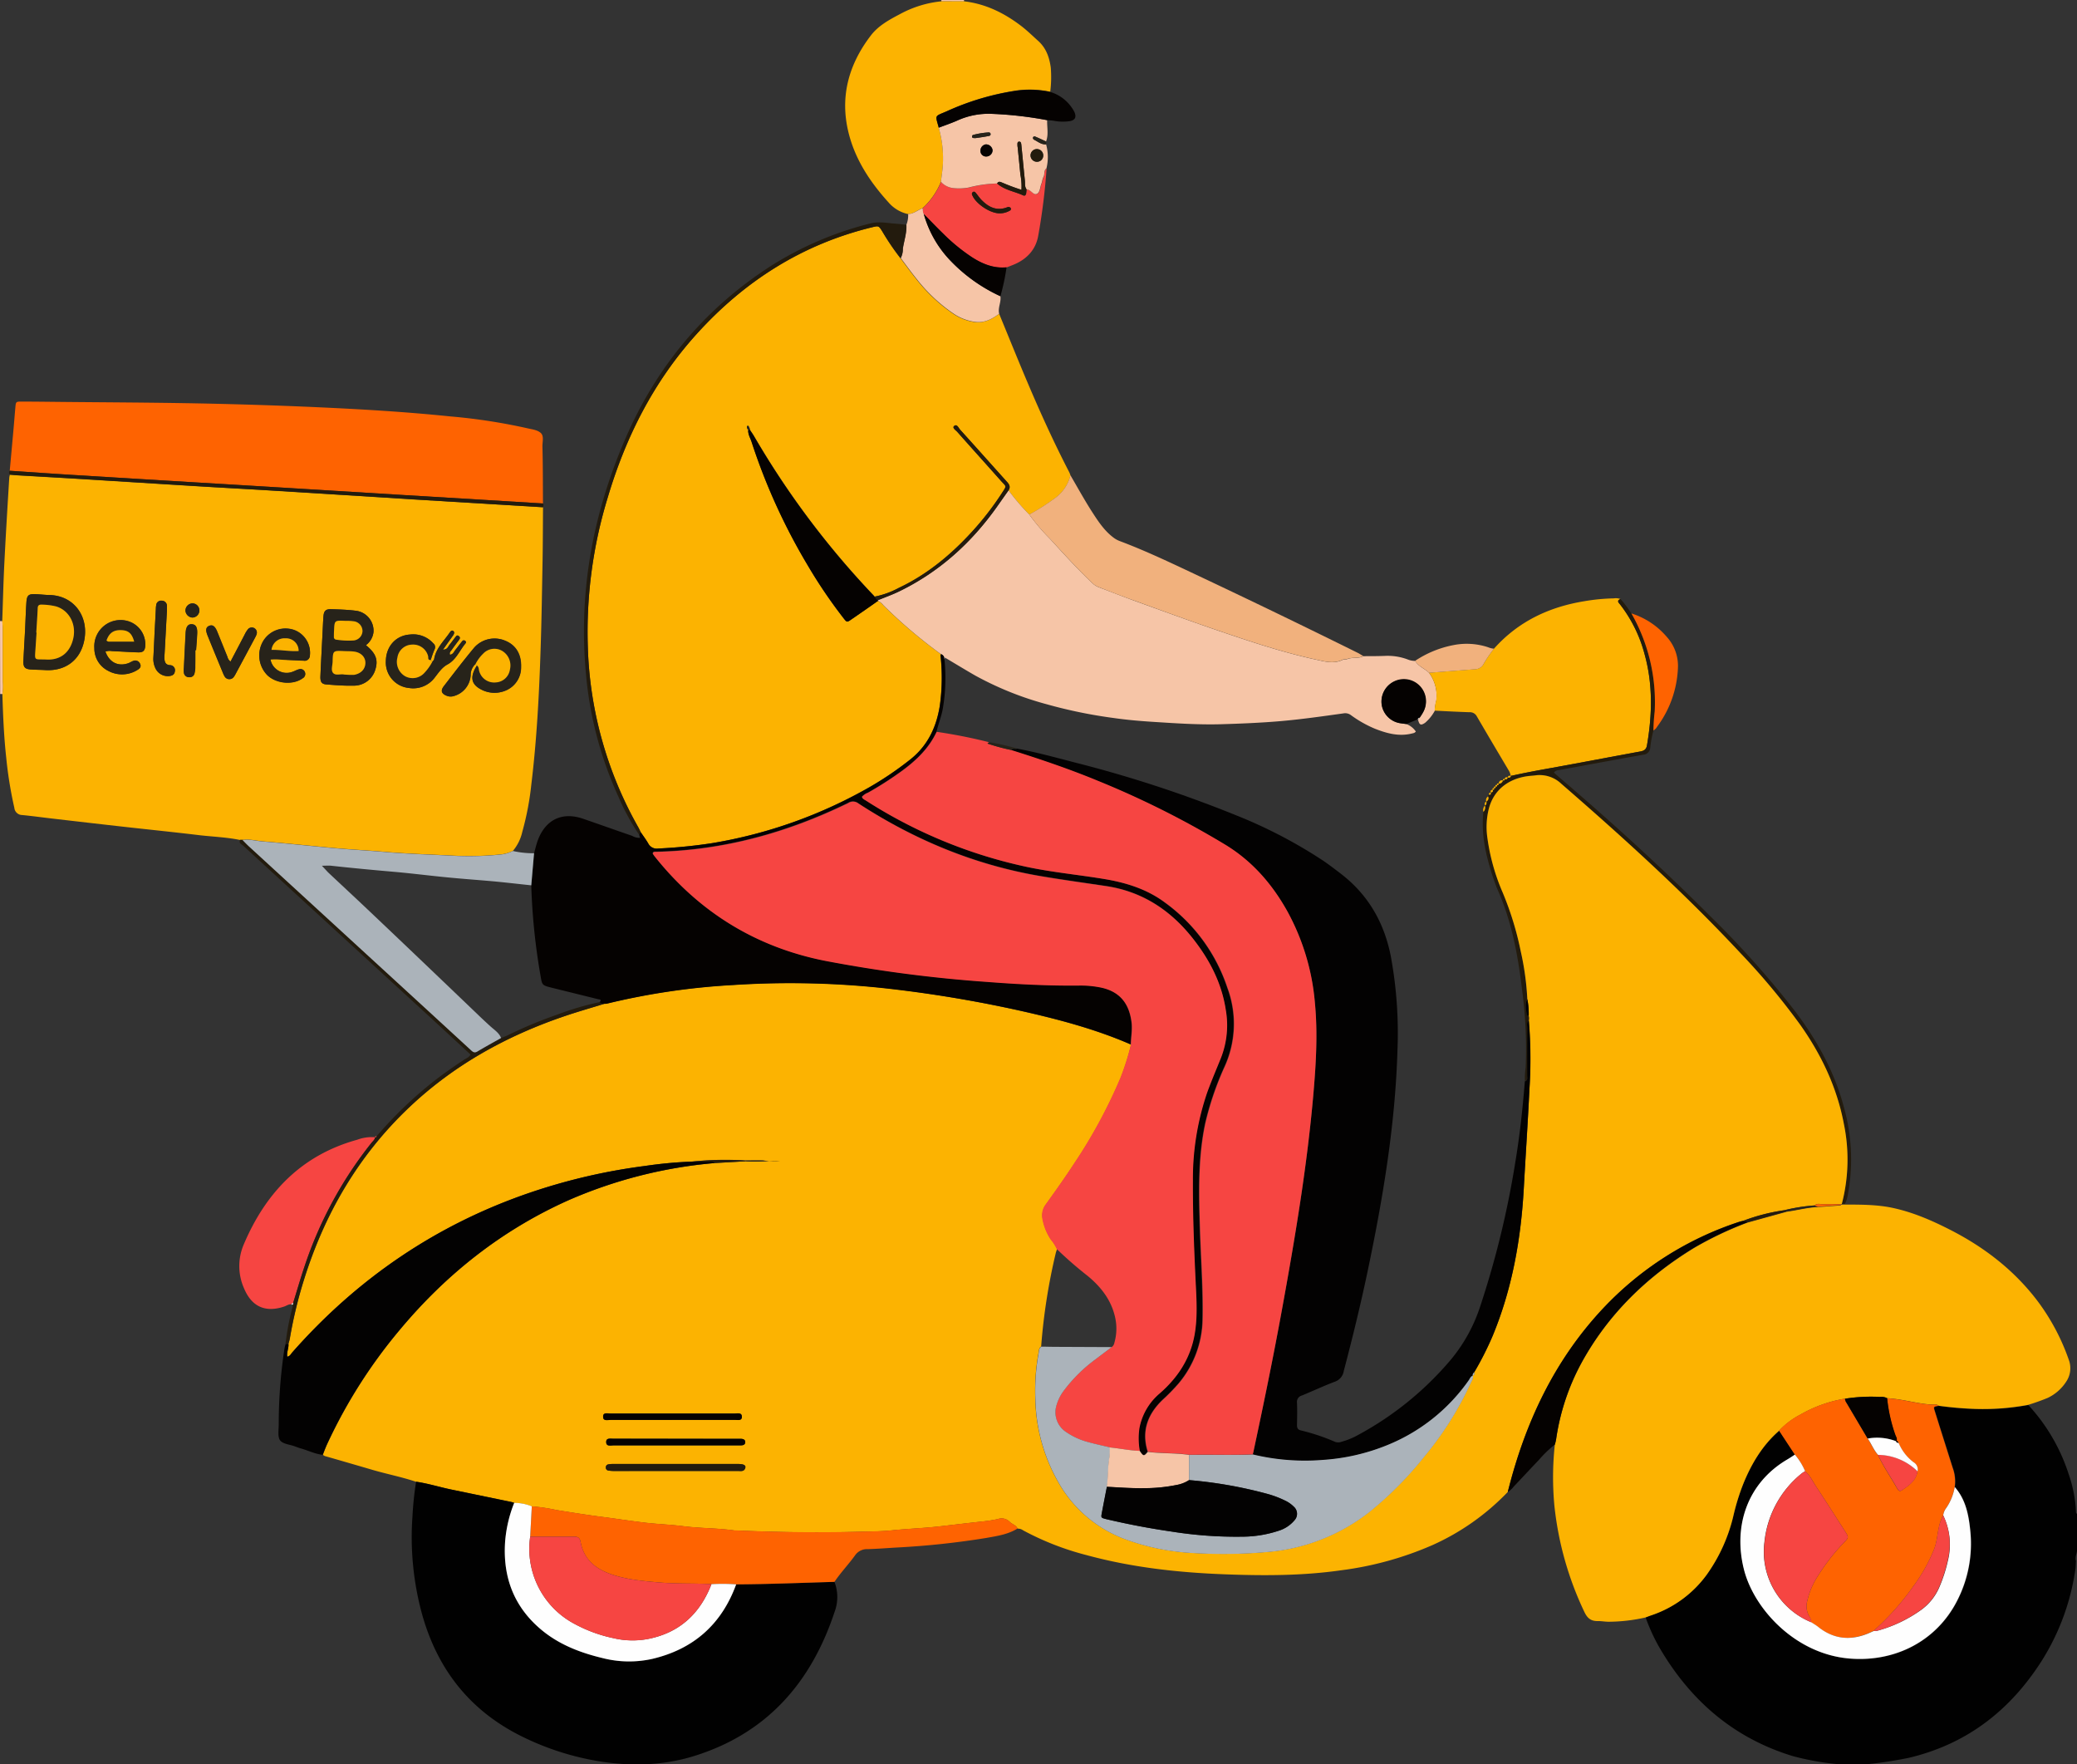 <svg id="Livello_1" data-name="Livello 1" xmlns="http://www.w3.org/2000/svg" width="656.64" height="557.75" viewBox="0 0 656.64 557.75">
  <rect x="0" y="0" width="656.64" height="557.75" fill="#333333" stroke="none"/>
  <defs>
    <style>
      .cls-1 {
        fill: #010101;
      }

      .cls-2 {
        fill: #f6c5a7;
      }

      .cls-3 {
        fill: #fcb301;
      }

      .cls-4 {
        fill: #f1b17d;
      }

      .cls-5 {
        fill: #f64542;
      }

      .cls-6 {
        fill: #231b0d;
      }

      .cls-7 {
        fill: #050201;
      }

      .cls-8 {
        fill: #fe6301;
      }

      .cls-9 {
        fill: #27231a;
      }

      .cls-10 {
        fill: #030202;
      }

      .cls-11 {
        fill: #abb3ba;
      }

      .cls-12 {
        fill: #fefefe;
      }

      .cls-13 {
        fill: #fff;
      }
    </style>
  </defs>
  <title>paginaspedizioni</title>
  <g>
    <path class="cls-1" d="M1141.25,827.11a85.74,85.74,0,0,1-15.08-2.61c-18.05-5.48-31.52-16.75-41.26-32.71a58,58,0,0,1-5.35-11.21c.59-.22,1.18-.46,1.79-.66A35.69,35.69,0,0,0,1099,767a52.87,52.87,0,0,0,8.45-18.89,71,71,0,0,1,3-9.6c2.6-6.43,6.09-12.28,11.4-16.89l5,7.6c-.81.52-1.6,1.07-2.42,1.55-12.57,7.4-17.15,21-13.69,34.73,3.14,12.52,16.3,26.81,33.43,28.19,14.4,1.16,27.34-5.54,33.83-18a39.43,39.43,0,0,0,4.29-22.49c-.5-4.94-1.44-9.82-4.9-13.74a12.54,12.54,0,0,0-.66-6.1c-1.88-6-3.79-11.95-5.66-17.94-.43-1.34-.38-1.36,1.24-1.62a110.87,110.87,0,0,0,11.66,1,77.83,77.83,0,0,0,16.62-1.28,58.71,58.71,0,0,1,12.71,21.74,42.19,42.19,0,0,1,2.32,11.7c0,.38,0,.81.41,1v11c0,1.3-.8,2.53-.4,3.87-.07,1-.07,1.92-.22,2.86a73.8,73.8,0,0,1-10.5,28.51c-10,15.77-23.72,26.47-42.09,30.82a132,132,0,0,1-13.7,2.08Z" transform="translate(-559.32 -269.36)"/>
    <path class="cls-2" d="M559.32,465.68l.75,0c.06.79.16,1.58.15,2.37q0,8.34,0,16.69a16.07,16.07,0,0,1-.11,4l-.75,0Z" transform="translate(-559.32 -269.36)"/>
    <path class="cls-2" d="M856.92,269.78a1,1,0,0,0,0-.42h7.2a.66.66,0,0,0,0,.44Z" transform="translate(-559.32 -269.36)"/>
    <path class="cls-3" d="M875.21,368.58c2.92,7.08,5.78,14.19,8.77,21.24,4.14,9.78,8.53,19.45,13.42,28.89a8.61,8.61,0,0,1,.34.89,12.48,12.48,0,0,1-5,7.33,73.58,73.58,0,0,1-8,5.1,69.79,69.79,0,0,1-6.58-7.68c.79-1.23.07-2.05-.72-2.92-4.87-5.41-9.7-10.85-14.59-16.24-.5-.56-1-1.93-1.9-1.16-.68.59.52,1.31,1,1.85,4.56,5.15,9.16,10.25,13.73,15.39,1.86,2.09,2,1.44.25,4.16a92.78,92.78,0,0,1-9.25,11.93c-6.69,7.33-14.2,13.6-23.24,17.85a27.16,27.16,0,0,1-7.62,2.75.72.72,0,0,0-.12-.21,269.45,269.45,0,0,1-38-50.57c-.4-.68-.87-1.32-1.3-2a2.59,2.59,0,0,0-.18-.65c-.15-.22-.22-.7-.56-.54s-.17.56-.06.86c0,.13.19.23.28.35-.11,1.41.67,2.59,1.08,3.86A191.6,191.6,0,0,0,814.64,448,157.43,157.43,0,0,0,826,464.8c1,1.32,1.08,1.32,2.43.38,2.83-1.94,5.64-3.92,8.45-5.88a4.86,4.86,0,0,1,1.66,1.36,154.16,154.16,0,0,0,18.25,15.49c-.25.37-.1.76-.07,1.15a63.77,63.77,0,0,1-.29,15.06c-1.09,7-3.92,12.9-9.65,17.32A106,106,0,0,1,834.54,518a149.81,149.81,0,0,1-50,17.87,161.73,161.73,0,0,1-17.14,1.71,3,3,0,0,1-3.14-1.61c-.72-1.24-1.59-2.39-2.39-3.58-.28-.57-.54-1.15-.85-1.7a123,123,0,0,1-15.87-57.16,144.81,144.81,0,0,1,6.21-46.6c5.72-19.34,14.59-36.95,28.21-52C794.71,358.17,813,346.56,835,341.2c2.1-.51,2.08-.51,3.22,1.26A76.87,76.87,0,0,0,844,351c1.64,2.16,3.22,4.38,4.93,6.48a51.92,51.92,0,0,0,12,11.24,16.25,16.25,0,0,0,6.44,2.44C870.49,371.57,872.9,370.27,875.21,368.58Z" transform="translate(-559.32 -269.36)"/>
    <path class="cls-3" d="M1200.52,713.45a77.83,77.83,0,0,1-16.62,1.28,110.87,110.87,0,0,1-11.66-1c-.6-.56-1.34-.36-2-.38a26.84,26.84,0,0,1-2.82-.25c-3.83-.54-7.58-1.56-11.46-1.75a3.78,3.78,0,0,0-2.31-.42,53,53,0,0,0-11,.56,42,42,0,0,0-14.23,5.1,24.61,24.61,0,0,0-6.6,5c-5.31,4.62-8.8,10.47-11.4,16.9a71,71,0,0,0-3,9.6A52.87,52.87,0,0,1,1099,767a35.69,35.69,0,0,1-17.66,13c-.61.2-1.2.44-1.79.66a54.08,54.08,0,0,1-11.62,1.35c-1.2,0-2.4-.24-3.58-.21-2.16,0-3.23-1-4.12-2.86a103.07,103.07,0,0,1-9.5-33.69,97,97,0,0,1,.13-19.12,15.31,15.31,0,0,0,.4-1.62,72.19,72.19,0,0,1,8-24.22c8.46-15.48,20.7-27.3,35.65-36.44a110.73,110.73,0,0,1,16.85-8l12.46-3.45c3.25-.44,6.44-1.32,9.73-1.46,2.39-.17,4.78-.34,7.17-.53.13,0,.24-.17.36-.27l.09,0,1,0c4.71,0,9.44,0,14.09.84,6.88,1.32,13.26,4.08,19.45,7.26,10.73,5.51,20.08,12.75,27.41,22.43a68.44,68.44,0,0,1,9.85,18.55,7.54,7.54,0,0,1-.78,6.83,14.23,14.23,0,0,1-5.85,5.18A66.37,66.37,0,0,1,1200.52,713.45Z" transform="translate(-559.32 -269.36)"/>
    <path class="cls-2" d="M856.82,476.15a154.87,154.87,0,0,1-18.24-15.49,4.86,4.86,0,0,0-1.66-1.36l-.08-.19c2.2-.91,4.46-1.7,6.61-2.74,12.87-6.22,23.09-15.51,31.28-27.14,1.14-1.63,2.29-3.25,3.44-4.88a69.79,69.79,0,0,0,6.58,7.68,62.18,62.18,0,0,0,6.49,7.62c4.35,4.76,8.69,9.56,13.39,14a5.86,5.86,0,0,0,2,1.31c3.5,1.33,7,2.69,10.51,4,8.91,3.22,17.81,6.49,26.77,9.56,10.39,3.55,20.81,7.05,31.56,9.38,2.75.59,5.6,1.43,8.42,0,.4-.2,1,0,1.4-.21,1.64-.63,3.48-.07,5.08-.91,2.21,0,4.43,0,6.64-.08a18.05,18.05,0,0,1,7.43,1.15,6.15,6.15,0,0,0,2.31.43c1,1.78,3,2.41,4.39,3.79a12.16,12.16,0,0,1,2.28,8.72,14.37,14.37,0,0,0-.5,3.26,13.28,13.28,0,0,1-3.07,3.8c-1.36.93-1.83.7-2.23-1.09v.14l.53-.66c.36-.52.73-1,1-1.58a7,7,0,1,0-13-2.43,7,7,0,0,0,5.91,5.77c.62.1,1.25.17,1.88.25a6.16,6.16,0,0,1,3,2.36,3,3,0,0,1-.48.41,5.41,5.41,0,0,1-.69.19c-4.15,1.05-8,0-11.86-1.53a37,37,0,0,1-7.47-4.24,3,3,0,0,0-2.4-.57c-6.54.91-13.08,1.85-19.65,2.43-6.35.55-12.73.81-19.1,1-7.34.2-14.66-.32-22-.79-4-.26-8-.62-11.88-1.18a152.71,152.71,0,0,1-21.26-4.37,101.56,101.56,0,0,1-22.58-9.09c-3.18-1.83-6.31-3.74-9.46-5.61l-.29,0A1.55,1.55,0,0,0,856.82,476.15Z" transform="translate(-559.32 -269.36)"/>
    <path class="cls-3" d="M1012.89,494a14.37,14.37,0,0,1,.5-3.26,12.16,12.16,0,0,0-2.28-8.72c4.82-.37,9.65-.73,14.47-1.11a3.16,3.16,0,0,0,2.85-1.81,40.68,40.68,0,0,1,3.22-4.7c7.66-8.58,17.41-13.19,28.61-15a61.38,61.38,0,0,1,9.27-.89,4.21,4.21,0,0,1,2.11.21c-1.37.55-.54,1.2-.07,1.8a43.8,43.8,0,0,1,7.66,15.56c2.68,9.58,2.45,19.23.77,28.93-.24,1.4-1.06,1.73-2.26,1.94-9.25,1.69-18.49,3.47-27.75,5.14-4.37.79-8.74,1.6-13.07,2.57a4.15,4.15,0,0,0-.5-1.55c-3.42-5.76-6.84-11.52-10.21-17.31a2.46,2.46,0,0,0-2.32-1.3C1020.22,494.38,1016.56,494.19,1012.89,494Z" transform="translate(-559.32 -269.36)"/>
    <path class="cls-3" d="M856.92,269.78l7.2,0c6.78.78,12.65,3.68,18,7.75,1.91,1.46,3.62,3.14,5.4,4.74,2.54,2.28,3.55,5.19,4,8.45a36.81,36.81,0,0,1-.17,7.64,31.34,31.34,0,0,0-10.45-.43,82.61,82.61,0,0,0-22.34,6.63c-3.87,1.68-3.59,1-2.45,5.16a35.63,35.63,0,0,1,1.3,11.71c-.11,1.81-.4,3.6-.62,5.4a23.14,23.14,0,0,1-5.83,8.36c-1.56.56-2.83,1.81-4.6,1.83a11.28,11.28,0,0,1-6.09-3.63c-5.87-6.47-10.64-13.65-12.72-22.24-2.76-11.35.15-21.56,7.14-30.64,2.36-3.07,5.84-4.95,9.25-6.74A34.31,34.31,0,0,1,856.92,269.78Z" transform="translate(-559.32 -269.36)"/>
    <path class="cls-4" d="M990.34,476.75c-1.6.84-3.44.28-5.08.91-.43.17-1,0-1.4.21-2.82,1.43-5.67.59-8.42,0-10.75-2.33-21.17-5.83-31.56-9.38-9-3.07-17.86-6.34-26.77-9.56-3.52-1.27-7-2.63-10.51-4a5.86,5.86,0,0,1-2-1.31c-4.7-4.45-9-9.25-13.39-14a62.18,62.18,0,0,1-6.49-7.62,73.58,73.58,0,0,0,8-5.1,12.48,12.48,0,0,0,5-7.33c2.17,3.71,4.25,7.49,6.55,11.12,2,3.09,3.94,6.2,6.92,8.49a8,8,0,0,0,2.06,1.19c8.15,3.05,16,6.8,23.87,10.5q26,12.25,51.73,25C989.37,476.18,989.85,476.48,990.34,476.75Z" transform="translate(-559.32 -269.36)"/>
    <path class="cls-5" d="M851,335.21a23.29,23.29,0,0,0,5.84-8.36,6.17,6.17,0,0,0,4,2,16.91,16.91,0,0,0,4.76-.19,38.3,38.3,0,0,1,9-1.27c2.37,2.1,5.54,2.49,8.29,3.77.41.19.78-.13.86-.56a9.47,9.47,0,0,0,.12-1.41,4.11,4.11,0,0,0,.46.15c1.08.24,1.81,1.85,2.85,1.32s1-2.07,1.41-3.16c.29-.73.36-1.57.71-2.27s0-2,.9-2.61a197.1,197.1,0,0,1-2.62,21.12c-.73,4.47-3.59,7.56-7.82,9.29-.73.3-1.47.58-2.21.87-4.09.39-7.63-1.08-11-3.24a58.81,58.81,0,0,1-9.18-7.55c-2-2-4-4-6-6.07C851,336.48,851.14,335.81,851,335.21Zm24.34,1.59a6.36,6.36,0,0,0,3.3-.89.56.56,0,0,0,.2-.82,1,1,0,0,0-.59-.31,1.84,1.84,0,0,0-.67.17c-3.24,1.16-5.75-.15-7.94-2.39-.66-.68-1.19-1.49-1.8-2.22-.27-.32-.59-.56-1-.21a.68.68,0,0,0-.14.86C867.7,333.67,872.25,336.77,875.32,336.8Z" transform="translate(-559.32 -269.36)"/>
    <path class="cls-2" d="M890.15,322.6c-.93.64-.47,1.77-.9,2.61s-.42,1.54-.71,2.27c-.44,1.09-.38,2.65-1.41,3.16s-1.77-1.08-2.85-1.32a3.39,3.39,0,0,1-.45-.15c-.6-.84-.4-1.85-.5-2.78-.39-3.73-.73-7.46-1.11-11.19-.05-.43-.09-1.09-.7-1.07s-.53.66-.54,1.12a4.41,4.41,0,0,0,.08.71c.29,2.86.58,5.71.85,8.57a19.19,19.19,0,0,1,.34,4.83,61.38,61.38,0,0,1-5.85-2.17c-.64-.22-1.32-.77-1.85.18a38.3,38.3,0,0,0-9,1.27,16.91,16.91,0,0,1-4.76.19,6.17,6.17,0,0,1-4-2c.21-1.8.5-3.59.61-5.4a35.38,35.38,0,0,0-1.31-11.71c2.08-.8,4.21-1.51,6.23-2.43a23.81,23.81,0,0,1,10.49-1.95,119.18,119.18,0,0,1,17.57,2c-.09,2.25.51,4.53-.35,6.73-1.14-.52-2.27-1.07-3.43-1.56a.51.51,0,0,0-.73.35.72.72,0,0,0,.27.59c1.26.59,2.35,1.64,3.89,1.49A15,15,0,0,1,890.15,322.6Zm-3-2.11a1.94,1.94,0,0,0,2-1.93,2,2,0,1,0-2,1.93Zm-15.91-1.66a2,2,0,0,0,1.92-2A2.11,2.11,0,0,0,871,315a2,2,0,0,0-1.73,1.91A1.77,1.77,0,0,0,871.2,318.83ZM867.86,313c1.37-.22,2.76-.42,4.15-.68a.56.56,0,0,0,.48-.67c0-.18-.32-.46-.46-.44a24.33,24.33,0,0,0-5.09.81.5.5,0,0,0-.3.57c0,.32.28.35.49.4A4.38,4.38,0,0,0,867.86,313Z" transform="translate(-559.32 -269.36)"/>
    <path class="cls-6" d="M1036.92,514.65c4.33-1,8.7-1.78,13.07-2.57,9.26-1.67,18.5-3.45,27.75-5.14,1.2-.21,2-.54,2.26-1.94,1.68-9.7,1.91-19.35-.77-28.93a43.8,43.8,0,0,0-7.66-15.56c-.47-.6-1.3-1.25.07-1.8a36.59,36.59,0,0,1,3.45,4.58,56.55,56.55,0,0,1,7.36,31,59.44,59.44,0,0,0-.4,6,34.24,34.24,0,0,0-1,5.4,2.39,2.39,0,0,1-2.24,2.25c-8.88,1.57-17.75,3.23-26.62,4.86a2,2,0,0,0-1.61.78c.69.61,1.38,1.24,2.09,1.84,16.3,13.92,32.14,28.33,47.29,43.5a298.08,298.08,0,0,1,26.8,30c7,9.25,12.56,19.24,15.53,30.54a60.85,60.85,0,0,1,1.23,27.53,10.23,10.23,0,0,1-.93,2.93l-1,0a55.52,55.52,0,0,0,.64-25.41c-2.19-11.5-7.1-21.82-13.83-31.32a218.12,218.12,0,0,0-18.72-22.45c-17.8-19.08-37.09-36.59-56.78-53.68a9.91,9.91,0,0,0-8.27-2.63c-.79.1-1.59.13-2.38.24-6.48.9-11,4.77-12.36,10.74a24,24,0,0,0-.43,8.11,65.72,65.72,0,0,0,4.93,17.95,98.61,98.61,0,0,1,5.69,18.52,88.06,88.06,0,0,1,2.09,15.16c-.86,1.63-.39,3.32-.17,5,0,.12.4.2.61.29a2.47,2.47,0,0,1,.06,1.45c-.79.7-.44,1.63-.45,2.46,0,4.91,0,9.83-.06,14.74,0,.72.37,1.66-.73,2a21.26,21.26,0,0,1,.23-4.29,139.83,139.83,0,0,0-1.15-24.63c-1.29-10.82-3.24-21.48-7.71-31.53-.58-1.31-1-2.68-1.49-4-2.19-6.72-3.82-13.53-3-20.69a2.06,2.06,0,0,0,.47-2v0c.55-.27.55-.74.46-1.24l0,0c.54-.45.93-.94.55-1.69l.27-.59c.68.26.62-.23.64-.64l0,0c.53-.12.84-.37.54-.95v0c.49.15.59-.08.48-.51l0,0c.45.11.59-.08.49-.51l0,0c.43.1.6-.07.5-.5l0,0c.43.1.6-.06.51-.5l0,0c.8.11,1.19-.35,1.44-1h0c.35.05.63,0,.53-.45l0,0c.54.23.86,0,1-.52l0,0c.48.15.87.11,1-.49Z" transform="translate(-559.32 -269.36)"/>
    <path class="cls-2" d="M851,335.21c.16.6,0,1.27.41,1.81a34.76,34.76,0,0,0,8,14.31A51.68,51.68,0,0,0,875.6,363c.29,1.88-.87,3.66-.39,5.55-2.31,1.69-4.72,3-7.75,2.55a16.25,16.25,0,0,1-6.44-2.44,51.92,51.92,0,0,1-12-11.24c-1.71-2.1-3.29-4.32-4.93-6.48a6.17,6.17,0,0,0,.69-3c.38-2.52,1.27-5,1.1-7.56a8,8,0,0,0,.55-3.38C848.15,337,849.42,335.77,851,335.21Z" transform="translate(-559.32 -269.36)"/>
    <path class="cls-7" d="M890.41,307.35a119.18,119.18,0,0,0-17.57-2,23.81,23.81,0,0,0-10.49,1.95c-2,.92-4.15,1.63-6.23,2.43-1.13-4.15-1.41-3.48,2.46-5.16A82.61,82.61,0,0,1,880.92,298a31.34,31.34,0,0,1,10.45.43,12.6,12.6,0,0,1,6.82,5,8.38,8.38,0,0,1,.85,1.44c.63,1.55.17,2.46-1.48,2.78a15,15,0,0,1-4.77-.05C892,307.43,891.2,307.41,890.41,307.35Z" transform="translate(-559.32 -269.36)"/>
    <path class="cls-8" d="M1082.05,500.27a59.44,59.44,0,0,1,.4-6,56.55,56.55,0,0,0-7.36-31,24.27,24.27,0,0,1,11.21,7.45,13.64,13.64,0,0,1,3.49,9.92,33.31,33.31,0,0,1-6.57,18.44A3.2,3.2,0,0,1,1082.05,500.27Z" transform="translate(-559.32 -269.36)"/>
    <path class="cls-7" d="M875.6,363a51.68,51.68,0,0,1-16.24-11.7,34.76,34.76,0,0,1-8-14.31c2,2,3.93,4.09,6,6.07a58.81,58.81,0,0,0,9.18,7.55c3.34,2.16,6.88,3.63,11,3.24A67.85,67.85,0,0,1,875.6,363Z" transform="translate(-559.32 -269.36)"/>
    <path class="cls-4" d="M1031.65,474.42a40.68,40.68,0,0,0-3.22,4.7,3.16,3.16,0,0,1-2.85,1.81c-4.82.38-9.65.74-14.47,1.11-1.37-1.38-3.37-2-4.39-3.79a33,33,0,0,1,12.28-5,21.54,21.54,0,0,1,10.81.72A5.91,5.91,0,0,0,1031.65,474.42Z" transform="translate(-559.32 -269.36)"/>
    <path class="cls-9" d="M890.06,315c-1.54.15-2.63-.9-3.89-1.49a.72.72,0,0,1-.27-.59.51.51,0,0,1,.73-.35c1.16.49,2.29,1,3.43,1.56Z" transform="translate(-559.32 -269.36)"/>
    <path class="cls-3" d="M1042.68,591.92a2.47,2.47,0,0,0-.06-1.45,23.32,23.32,0,0,0-.44-5.27,88.06,88.06,0,0,0-2.09-15.16,98.61,98.61,0,0,0-5.69-18.52,65.72,65.72,0,0,1-4.93-17.95,24,24,0,0,1,.43-8.11c1.39-6,5.88-9.84,12.36-10.74.79-.11,1.59-.14,2.38-.24a9.91,9.91,0,0,1,8.27,2.63c19.69,17.09,39,34.6,56.78,53.68a218.12,218.12,0,0,1,18.72,22.45c6.73,9.5,11.64,19.82,13.83,31.32a55.52,55.52,0,0,1-.64,25.41l-.09,0c-2.07,0-4.15-.06-6.23,0-.76,0-1.62-.26-2.26.43a55.76,55.76,0,0,0-9.6,1.51,60.9,60.9,0,0,0-13,3.35c-.38.1-.78.16-1.15.29A103,103,0,0,0,1066,683.1c-15.42,16.48-24.59,36.22-30,57.89a76,76,0,0,1-23.74,16.76,105.35,105.35,0,0,1-29,8c-12.25,1.75-24.56,1.73-36.87,1.26-14.72-.56-29.32-2.18-43.59-6.07a88.57,88.57,0,0,1-20-7.81,2.86,2.86,0,0,0-1.79-.55c-.47-1.13-1.72-1.36-2.48-2.14a3.55,3.55,0,0,0-3.72-.88,44,44,0,0,1-4.71.75c-4.58.49-9.16,1.05-13.74,1.57-5,.57-10,.73-15,1.25-3.48.37-7,.36-10.5.45-12.94.34-25.87.15-38.8-.4-.16,0-.33,0-.48,0-5.36-.77-10.8-.67-16.17-1.35-3.94-.51-7.93-.64-11.88-1.09-4.5-.52-9-1.23-13.46-1.81-5-.64-9.9-1.42-14.84-2.22a56.82,56.82,0,0,0-7.78-1.16,14.39,14.39,0,0,0-5.57-1.08,7.31,7.31,0,0,0-.9-.3l-18.93-3.92c-3.74-.77-7.39-1.94-11.18-2.48-4.52-1.53-9.22-2.43-13.79-3.77q-7.33-2.15-14.68-4.26a1.94,1.94,0,0,1-1-.52c.47-1.18.9-2.38,1.44-3.54a161.51,161.51,0,0,1,22.83-35.89c14.71-17.63,32.28-31.56,53.32-41A146.75,146.75,0,0,1,785.38,637l9.62-.55c3.65.34,7.3-.22,11-.13a28.48,28.48,0,0,1-5.46-.12c-1.83,0-3.66,0-5.49,0a101.07,101.07,0,0,0-17.22.36,134,134,0,0,0-14.55,1.36,186.59,186.59,0,0,0-36.35,8.43c-29.58,10.09-54.53,27.09-75.18,50.49-.45.51-.75,1.25-1.59,1.37-.25-1.41.5-2.69.37-4.06a15.36,15.36,0,0,0,.44-1.61,139.4,139.4,0,0,1,4.47-18.62c6.53-20.92,17.25-39.31,33.22-54.46,14.16-13.44,30.83-22.66,49.23-28.9,4.14-1.41,8.37-2.61,12.56-3.9a4.25,4.25,0,0,0,.71-.06,220.2,220.2,0,0,1,40-5.91,277.25,277.25,0,0,1,50,1.25,403.31,403.31,0,0,1,43.37,7.55c11.06,2.56,22,5.55,32.4,10.09a81.48,81.48,0,0,1-3.26,10.48,162.17,162.17,0,0,1-14.38,26.68c-3,4.55-6.1,9-9.26,13.36a5.73,5.73,0,0,0-1,4.7,17.23,17.23,0,0,0,2.59,6.36,13.67,13.67,0,0,1,1.92,3,11.68,11.68,0,0,0-.4,1.13A188.9,188.9,0,0,0,888.48,695c-.77.52-.7,1.37-.85,2.14a66.3,66.3,0,0,0-1,14.55,55,55,0,0,0,6.84,25.43,40.31,40.31,0,0,0,21.35,18.7,72.76,72.76,0,0,0,21.73,4.44,159.44,159.44,0,0,0,23.23-.31,60.29,60.29,0,0,0,32.53-12.76,111.73,111.73,0,0,0,17.18-17.33,103.87,103.87,0,0,0,14.8-23.44c.31-.7.88-1.37.59-2.24l0,0c.64-.16.55-.66.54-1.13a98.71,98.71,0,0,0,5.83-11.52c6.18-14.92,8.94-30.6,9.83-46.6.59-10.51,1.29-21,1.8-31.55A147.36,147.36,0,0,0,1042.68,591.92Zm-270,142.43c6.63,0,13.27,0,19.9,0,.91,0,2,.3,2.37-1,.21-.82-.55-1.21-2.38-1.21H753.25a7.6,7.6,0,0,0-1.66.14.91.91,0,0,0-.73.85.93.93,0,0,0,.74,1.08,11.73,11.73,0,0,0,2.14.15Zm.49-10.18c-6.63,0-13.26,0-19.89,0-.88,0-2.29-.38-2.32,1,0,1.58,1.47,1.1,2.4,1.1q19.53,0,39.07,0h1.19c.73,0,1.33-.29,1.31-1.07s-.7-1-1.39-1-1.11,0-1.67,0Zm-1.41-6c6.63,0,13.25,0,19.88,0,.86,0,2.25.4,2.23-1s-1.41-1-2.28-1q-19.64,0-39.27,0c-.87,0-2.29-.44-2.33.92-.06,1.6,1.46,1.08,2.38,1.09C758.83,718.23,765.3,718.21,771.76,718.21Z" transform="translate(-559.32 -269.36)"/>
    <path class="cls-3" d="M560.07,488.75a16.07,16.07,0,0,0,.11-4q0-8.34,0-16.69c0-.79-.09-1.58-.15-2.37.22-6.13.36-12.26.67-18.38.45-9,1-18,1.55-26.95a6.18,6.18,0,0,1,.2-.93c.88.07,1.75.16,2.63.21,6.3.37,12.6.72,18.9,1.1,12.05.74,24.09,1.51,36.13,2.24,9,.55,18,1,27.05,1.59q21.54,1.32,43.07,2.69L731,429.71c-.05,5.67-.05,11.34-.15,17-.17,9.43-.31,18.86-.63,28.29-.47,14.14-1.21,28.27-2.92,42.32a90.41,90.41,0,0,1-2.86,15,14.11,14.11,0,0,1-2.95,6,10.9,10.9,0,0,1-4.13,1.15,95.73,95.73,0,0,1-13.86.4c-7.48-.4-15-.59-22.45-1.23-5.16-.45-10.34-.71-15.5-1.17-7.7-.68-15.39-1.53-23.09-2.15-2.14-.17-4.25-.8-6.42-.45l-.91,0c-4.08-.83-8.25-1-12.37-1.45-8.25-1-16.51-1.83-24.77-2.76q-11.19-1.26-22.37-2.57c-3.1-.36-6.19-.79-9.29-1.09a2.51,2.51,0,0,1-2.48-2.3,128.23,128.23,0,0,1-2.56-15.83C560.55,502.16,560.28,495.46,560.07,488.75ZM696,478.53l-.48-.53a29.25,29.25,0,0,1,1.2-3.37,1.52,1.52,0,0,0-.41-1.91,8.49,8.49,0,0,0-7.33-2.78c-4.41.28-7.53,3.64-7.65,8.26a8.11,8.11,0,0,0,7.25,8.63,8.5,8.5,0,0,0,8.23-3.33c1.17-1.51,2.24-3.16,4-4.1,2.76-1.5,3.82-4.42,5.69-6.65a.54.54,0,0,0-.12-.83.62.62,0,0,0-.87.07c-.76.92-1.45,1.89-2.21,2.82-.46.57-.72,1.41-1.7,1.52-.27-.76.24-1.13.54-1.54.74-1.05,1.52-2.06,2.27-3.09.28-.39.56-.8,0-1.25s-.85,0-1.12.35c-.65.8-1.23,1.67-1.9,2.46-.45.54-.64,1.46-2,1.46,1.17-1.66,2.16-3.05,3.15-4.44.34-.49.66-1.07.07-1.47s-.87.2-1.14.58c-1.83,2.67-4.35,4.95-4.89,8.39C696.49,478.05,696.17,478.28,696,478.53Zm13.7.7.45.49c-.24.41-.51.81-.72,1.24-1.43,2.89-.83,4.85,2,6.33a9,9,0,0,0,7.2.58,7.91,7.91,0,0,0,5.46-7.65c.14-4-1.59-6.89-4.89-8.27a8.61,8.61,0,0,0-9.89,2.09c-3.31,4-6.47,8.11-9.63,12.22-1.13,1.47-.76,2.41,1,3.08a3.28,3.28,0,0,0,2.1.06,7.26,7.26,0,0,0,5.37-6.6A4.72,4.72,0,0,1,709.68,479.23ZM675,473.31a6,6,0,0,0,2.4-4.14,6.37,6.37,0,0,0-5.77-6.77c-2.53-.31-5.1-.39-7.65-.47-1.71-.05-2.27.53-2.4,2.26s-.18,3.19-.26,4.78c-.24,4.71-.5,9.42-.7,14.13-.08,1.87.4,2.52,2,2.63,2.79.21,5.59.44,8.38.37a7.06,7.06,0,0,0,7-5.15C678.92,477.93,678.14,475.85,675,473.31Zm-107.78-4h0c-.16,3-.35,6.06-.48,9.09-.07,1.84.49,2.45,2.33,2.58,1.51.11,3,.1,4.54.19,6.42.4,11.18-3.15,12.38-9.49,1.41-7.41-3.18-14-10.93-14.23-1.44,0-2.87-.2-4.3-.27-2.45-.12-2.94.29-3.09,2.8C567.46,463.1,567.36,466.21,567.22,469.32Zm25.44,6a3.86,3.86,0,0,1,2-.16c2.71.13,5.42.3,8.14.4,1.62.07,2.2-.38,2.4-1.69a7.64,7.64,0,0,0-5.56-8.21,8.3,8.3,0,0,0-10.5,8.58,7.92,7.92,0,0,0,4.42,7.19,9.15,9.15,0,0,0,9.16-.29c.74-.43,1.33-1,.88-1.94a1.62,1.62,0,0,0-2.18-.91c-.53.17-1,.52-1.52.7C596.71,480.15,593.87,478.76,592.66,475.35Zm52.17,2.48a17.21,17.21,0,0,1,3.75.06c2.23.12,4.47.21,6.7.31a1.66,1.66,0,0,0,2-1.55,7.69,7.69,0,0,0-4.75-8.06,8.26,8.26,0,0,0-9.89,3.23,8.9,8.9,0,0,0,1.22,11c2.87,2.71,8.09,3.15,11.13.95a1.53,1.53,0,0,0,.76-1.83,1.5,1.5,0,0,0-1.93-1c-.69.16-1.32.56-2,.78A5.2,5.2,0,0,1,644.83,477.83Zm-12.64.68a2.64,2.64,0,0,1-.94-1.49c-1.08-2.65-2.15-5.32-3.24-8-.71-1.73-1.47-2.25-2.54-1.82s-1.21,1.32-.48,3.11c1.61,4,3.26,8,4.9,11.94a6.11,6.11,0,0,0,.42.85,1.73,1.73,0,0,0,3,.15,5.28,5.28,0,0,0,.5-.82c2.07-3.86,4.15-7.72,6.21-11.59a5,5,0,0,0,.47-1.09,1.61,1.61,0,0,0-2.7-1.55,9,9,0,0,0-1.13,1.81C635.15,472.85,633.68,475.67,632.19,478.51Zm-24.05-8.15h0c-.11,2.31-.21,4.62-.34,6.94a6.76,6.76,0,0,0,.62,3.26,4.31,4.31,0,0,0,4.26,2.53c.93-.08,1.77-.36,1.9-1.45a1.58,1.58,0,0,0-1.55-2c-1.39-.09-1.67-1-1.75-2.12a9.91,9.91,0,0,1,.06-1.44q.38-6.81.74-13.63c0-.48,0-1,0-1.44a1.6,1.6,0,0,0-1.6-1.74,1.55,1.55,0,0,0-1.8,1.51c-.05.39-.08.79-.1,1.19C608.44,464.77,608.29,467.57,608.14,470.36Zm12.94,4.53h.2c.12-1.75.27-3.5.35-5.26.09-2-.44-2.84-1.65-2.93s-1.88.76-2,2.7c-.2,3.67-.37,7.34-.55,11a7.74,7.74,0,0,0,0,1.67,1.58,1.58,0,0,0,1.71,1.36,1.5,1.5,0,0,0,1.62-1.14,8.13,8.13,0,0,0,.26-1.9C621.1,478.57,621.08,476.73,621.08,474.89Zm1.27-12.63a2.23,2.23,0,0,0-2.15-2.15,2.3,2.3,0,0,0-2.25,2.32,2.36,2.36,0,0,0,2.17,2.16A2.25,2.25,0,0,0,622.35,462.26Z" transform="translate(-559.32 -269.36)"/>
    <path class="cls-1" d="M690.87,737.74c3.79.54,7.44,1.71,11.18,2.48L721,744.14a7.31,7.31,0,0,1,.9.3A41.63,41.63,0,0,0,719,757c-.73,11,2.84,20.27,11.32,27.44,5.68,4.79,12.44,7.39,19.58,9.09a33.65,33.65,0,0,0,15.68.23q19.57-4.61,26.49-23.55c10.36-.06,20.71-.49,31.07-.79a13.29,13.29,0,0,1,.06,9.4c-7.39,22.36-21.37,38.44-44.35,45.61-10.11,3.15-20.44,3.33-30.82,1.57a86.13,86.13,0,0,1-22.93-7.35c-16.74-8-27.31-21.14-32.3-38.86a92.28,92.28,0,0,1-3.08-31.08A103.16,103.16,0,0,1,690.87,737.74Z" transform="translate(-559.32 -269.36)"/>
    <path class="cls-10" d="M785.38,637a146.75,146.75,0,0,0-46.44,11.81c-21,9.41-38.61,23.34-53.32,41a161.51,161.51,0,0,0-22.83,35.89c-.54,1.16-1,2.36-1.44,3.54-2.41-.24-4.56-1.35-6.86-2-.69-.18-1.36-.45-2-.69-1.58-.57-3.67-.71-4.57-1.82s-.48-3.37-.48-5.11a159.73,159.73,0,0,1,1.79-23.83,15.49,15.49,0,0,1,.4-1.63h.88c.13,1.37-.62,2.65-.37,4.06.84-.12,1.14-.86,1.59-1.37,20.65-23.4,45.6-40.4,75.18-50.49a186.59,186.59,0,0,1,36.35-8.43,134,134,0,0,1,14.55-1.36c1.79,0,3.59,0,5.38,0C783.91,636.59,784.73,636.32,785.38,637Z" transform="translate(-559.32 -269.36)"/>
    <path class="cls-8" d="M823.13,769.4c-10.36.3-20.71.73-31.07.79a59.86,59.86,0,0,0-7.81-.06c-5.49-.32-11-.06-16.49-.54-5.25-.46-10.45-.9-15.45-2.68s-8.46-4.78-9.44-10.13c-.27-1.47-1-1.7-2.27-1.68-4.55,0-9.11,0-13.66,0l.51-9.59a56.82,56.82,0,0,1,7.78,1.16c4.94.8,9.88,1.58,14.84,2.22,4.49.58,9,1.29,13.46,1.81,4,.45,7.94.58,11.88,1.09,5.37.68,10.81.58,16.17,1.35.15,0,.32,0,.48,0,12.93.55,25.86.74,38.8.4,3.49-.09,7-.08,10.5-.45,5-.52,10-.68,15-1.25,4.58-.52,9.16-1.08,13.74-1.57a44,44,0,0,0,4.71-.75,3.55,3.55,0,0,1,3.72.88c.76.78,2,1,2.48,2.14-3.06,1.9-6.57,2.39-10,3a258.84,258.84,0,0,1-28.07,3c-3.1.18-6.21.43-9.32.52a4.55,4.55,0,0,0-4,2C827.54,763.94,825.09,766.48,823.13,769.4Z" transform="translate(-559.32 -269.36)"/>
    <path class="cls-5" d="M651.63,681.71c-.94-.22-1.67.4-2.48.67-6,2-10.3,0-12.71-5.83a17.3,17.3,0,0,1-.17-13.54c6.93-16.52,18.24-28.47,36-33.37a13.13,13.13,0,0,1,5.63-.79c-.09.79-.71,1.24-1.15,1.78a126.92,126.92,0,0,0-21.14,39c-1.3,3.85-2.42,7.75-3.63,11.64-.28,0-.5.13-.45.48Z" transform="translate(-559.32 -269.36)"/>
    <path class="cls-7" d="M1036,741c5.42-21.67,14.59-41.41,30-57.89a103,103,0,0,1,43.25-27.52c.37-.13.77-.19,1.15-.29.48.08,1-.11,1.37.44a110.73,110.73,0,0,0-16.85,8c-15,9.14-27.19,21-35.65,36.44a72.19,72.19,0,0,0-8,24.22,15.31,15.31,0,0,1-.4,1.62,34.74,34.74,0,0,0-4.95,4.75c-2.68,2.79-5.31,5.65-8,8.47A7.41,7.41,0,0,1,1036,741Z" transform="translate(-559.32 -269.36)"/>
    <path class="cls-6" d="M652,681.27c1.21-3.89,2.33-7.79,3.63-11.64a126.92,126.92,0,0,1,21.14-39c.44-.54,1.06-1,1.15-1.78l0,0c.32.07.46-.1.52-.37a127.74,127.74,0,0,1,19.47-18.44q4-3,8.26-5.77c.64-.42,1.46-.66,1.91-1.56l-13-12q-29.44-27-58.86-54c-.52-.48-1.53-.79-1-1.87l.91,0c.68.67,1.34,1.36,2,2l56.38,51.75L708,601.16c.65.6,1.17,1.23,2.24.58,2.46-1.48,5-2.85,7.48-4.26.66-.27,1.35-.49,2-.8a135.71,135.71,0,0,1,15.67-6.55,90.77,90.77,0,0,1,13.52-4c.33.62,1,.41,1.48.53-4.19,1.29-8.42,2.49-12.56,3.9-18.4,6.24-35.07,15.46-49.23,28.9-16,15.15-26.69,33.54-33.22,54.46a139.4,139.4,0,0,0-4.47,18.62,15.36,15.36,0,0,1-.44,1.61h-.88A82.19,82.19,0,0,1,651.68,683c.1-.45.37-.9,0-1.33l-.13,0C652,681.91,651.93,681.54,652,681.27Z" transform="translate(-559.32 -269.36)"/>
    <path class="cls-5" d="M678.37,628.5c-.06.27-.2.44-.52.37C677.86,628.52,678.12,628.52,678.37,628.5Z" transform="translate(-559.32 -269.36)"/>
    <path class="cls-7" d="M750.4,586.67c-.52-.12-1.15.09-1.48-.53.74-.88-.07-.82-.57-.94l-14.64-3.62c-3-.76-3-.78-3.5-3.77a200,200,0,0,1-2.93-28.59l.88-10.14c.42-1.45.74-2.94,1.28-4.34,2.51-6.41,7.73-8.8,14.24-6.56,5.18,1.79,10.34,3.63,15.52,5.41a4.47,4.47,0,0,0,2.49.62l-.28-.93c.06-.35.08-.71.46-.88.8,1.19,1.67,2.34,2.39,3.58a3,3,0,0,0,3.14,1.61,161.73,161.73,0,0,0,17.14-1.71,149.81,149.81,0,0,0,50-17.87,106,106,0,0,0,12.28-8.33c5.73-4.42,8.56-10.35,9.65-17.32a63.77,63.77,0,0,0,.29-15.06c0-.39-.18-.78.07-1.15a1.56,1.56,0,0,1,1,1l.06.5a57.07,57.07,0,0,1-.49,15.66c-.44,2.51-1.41,4.87-2,7.34-2.4,5.14-6.32,8.93-10.81,12.24a108.92,108.92,0,0,1-10.88,7,5,5,0,0,0-1.92,1.29c.12.69.71.87,1.16,1.15a153.38,153.38,0,0,0,51.11,21.09c8.06,1.69,16.26,2.45,24.38,3.8,6.85,1.14,13.4,3.18,19,7.36a54.31,54.31,0,0,1,19.82,27,32.63,32.63,0,0,1-1,25.21,95.75,95.75,0,0,0-6,17.67c-2.36,11.14-2,22.4-1.67,33.67.3,9.5,1,19,.82,28.51a32.15,32.15,0,0,1-7.55,20,60.89,60.89,0,0,1-5,5.13c-4.75,4.55-6.84,9.92-4.78,16.47-1.23,1.44-1.37,1.43-2.5-.34a22.27,22.27,0,0,1-.12-7.15,18.94,18.94,0,0,1,6.41-11c5.64-4.94,9.6-10.9,11-18.37.93-5.07.71-10.21.45-15.32-.55-11.18-1-22.36-.95-33.56a84.13,84.13,0,0,1,4.56-28c1.31-3.69,2.89-7.28,4.35-10.91a28.31,28.31,0,0,0,1.49-15.08c-1.29-8.54-5.14-15.89-10.42-22.59-7.08-9-16-14.82-27.43-16.54-6.87-1-13.76-2-20.61-3.13-20.87-3.54-40-11.5-57.69-23a2.71,2.71,0,0,0-3.17-.15c-19.21,9.37-39.37,15-60.84,15.44-.38,0-.82-.08-1,.55a7,7,0,0,0,.48.74c13.94,17.64,31.92,28.81,54,33.17a435.5,435.5,0,0,0,51.52,6.69c9.73.75,19.47,1.24,29.23,1.12a32.18,32.18,0,0,1,5.72.5c6.27,1.09,9.62,4.73,10.42,11.07.31,2.4-.17,4.74-.23,7.11-10.43-4.54-21.34-7.53-32.4-10.09A403.31,403.31,0,0,0,841.07,582a277.25,277.25,0,0,0-50-1.25,220.2,220.2,0,0,0-40,5.91A4.25,4.25,0,0,1,750.4,586.67Z" transform="translate(-559.32 -269.36)"/>
    <path class="cls-8" d="M562.4,418.17q.6-6.57,1.19-13.12c.21-2.31.38-4.62.59-6.93.16-1.78.18-1.82,2.06-1.81,4.47,0,9,.07,13.43.11,12.4.12,24.79.17,37.19.37q21.46.34,42.92,1.3c14,.64,27.94,1.46,41.86,2.9A182.55,182.55,0,0,1,726,404.73c1.47.36,3.14.49,4.26,1.47s.51,2.88.55,4.32c.16,6,.13,12,.17,18l-20.33-1.24-26.55-1.6-36.59-2.24L621,421.84q-18.66-1.12-37.31-2.27C576.58,419.13,569.49,418.64,562.4,418.17Z" transform="translate(-559.32 -269.36)"/>
    <path class="cls-11" d="M728.16,539.08l-.88,10.14c-4.44-.46-8.87-1-13.31-1.38s-8.74-.69-13.1-1.12c-5.71-.55-11.4-1.28-17.11-1.78-6.59-.57-13.17-1.19-19.74-1.91-.83-.09-1.68,0-2.94,0,.87.91,1.44,1.55,2,2.13,4.13,3.88,8.29,7.74,12.41,11.64q9.91,9.39,19.79,18.83Q703,583,710.71,590.39c1.21,1.16,2.44,2.31,3.68,3.43s2.68,2,3.35,3.66c-2.5,1.41-5,2.78-7.48,4.26-1.07.65-1.59,0-2.24-.58l-13.61-12.5L638,536.91c-.7-.65-1.36-1.34-2-2,2.17-.35,4.28.28,6.42.45,7.7.62,15.39,1.47,23.09,2.15,5.16.46,10.34.72,15.5,1.17,7.47.64,15,.83,22.45,1.23a95.73,95.73,0,0,0,13.86-.4,10.9,10.9,0,0,0,4.13-1.15A29.14,29.14,0,0,0,728.16,539.08Z" transform="translate(-559.32 -269.36)"/>
    <path class="cls-6" d="M761.87,532.4c-.38.17-.4.53-.46.88a72.09,72.09,0,0,1-6.52-11.95,118,118,0,0,1-10.34-39.19c-2.37-25.79,2.23-50.42,12.46-74.07,9.94-23,25.33-41.44,46.5-54.94A107.45,107.45,0,0,1,834.44,340c2.76-.72,5.38-.11,8.06.07,1.12.07,2.22.23,3.33.35.17,2.59-.72,5-1.1,7.56a6.17,6.17,0,0,1-.69,3,76.87,76.87,0,0,1-5.8-8.51c-1.14-1.77-1.12-1.77-3.22-1.26-22.06,5.36-40.31,17-55.45,33.73-13.62,15.06-22.49,32.67-28.21,52a144.81,144.81,0,0,0-6.21,46.6A123,123,0,0,0,761,530.7C761.33,531.25,761.59,531.83,761.87,532.4Z" transform="translate(-559.32 -269.36)"/>
    <path class="cls-6" d="M562.4,418.17c7.09.47,14.18,1,21.28,1.4q18.65,1.15,37.31,2.27l26.55,1.59,36.59,2.24,26.55,1.6L731,428.51a1.13,1.13,0,0,1-.06,1.19q-20.34-1.23-40.68-2.48-21.54-1.34-43.07-2.69c-9-.55-18-1-27.05-1.59-12-.73-24.08-1.5-36.13-2.24-6.3-.38-12.6-.73-18.9-1.1-.88-.05-1.75-.14-2.63-.21A.88.88,0,0,1,562.4,418.17Z" transform="translate(-559.32 -269.36)"/>
    <path class="cls-8" d="M1155.92,711.37c3.88.19,7.63,1.21,11.46,1.75a26.84,26.84,0,0,0,2.82.25c.7,0,1.44-.18,2,.38-1.62.26-1.67.28-1.24,1.62,1.87,6,3.78,12,5.66,17.94a12.54,12.54,0,0,1,.66,6.1,16.61,16.61,0,0,1-2.64,6.59,4.92,4.92,0,0,0-1,2.39,13.62,13.62,0,0,0-1.38,4c-.5,2.24-.62,4.55-1.48,6.72a53.08,53.08,0,0,1-6.65,11.82,81.33,81.33,0,0,1-12.53,14l-1.3.58c-5.86,2.58-11.34,2.08-16.39-2-.62-.49-1.32-.89-2-1.33a3.52,3.52,0,0,0-.68-2,6.47,6.47,0,0,1-.52-4.86,23.65,23.65,0,0,1,3-7.25,64.35,64.35,0,0,1,8.6-11.13c1.51-1.53,1.5-1.66.36-3.45-3.1-4.82-6.17-9.66-9.34-14.44-1-1.58-1.82-3.36-3.33-4.61a20.09,20.09,0,0,0-3.25-5.26l-5-7.6a24.43,24.43,0,0,1,6.6-5,42,42,0,0,1,14.23-5.1,2.54,2.54,0,0,0,.49,1.32l6.67,11.27c1.17,1.67,1.89,3.62,3.26,5.16,1.76,3.76,4.12,7.17,6.16,10.76.32.57.77.9,1.36.5,2.23-1.53,4.51-3,5-6a2.64,2.64,0,0,0-1.25-2.89,14.59,14.59,0,0,1-4.74-6.14c-.24-.21-.25-.73-.77-.55l0,.06c.45-.84-.16-1.5-.38-2.22A49.75,49.75,0,0,1,1155.92,711.37Z" transform="translate(-559.32 -269.36)"/>
    <path class="cls-12" d="M1173.66,748.39a4.92,4.92,0,0,1,1-2.39,16.61,16.61,0,0,0,2.64-6.59c3.46,3.92,4.4,8.8,4.9,13.74a39.43,39.43,0,0,1-4.29,22.49c-6.49,12.47-19.43,19.17-33.83,18-17.13-1.38-30.29-15.67-33.43-28.19-3.46-13.74,1.12-27.33,13.69-34.73.82-.48,1.61-1,2.42-1.55a20.09,20.09,0,0,1,3.25,5.26,10.47,10.47,0,0,0-1,.63,31.94,31.94,0,0,0-11.87,21.71A24.08,24.08,0,0,0,1132,782.19c.66.44,1.36.84,2,1.33,5,4.08,10.53,4.58,16.39,2l1.3-.58a6.67,6.67,0,0,0,1.19-.09,43.43,43.43,0,0,0,14-6.71,17.24,17.24,0,0,0,5.58-7.08,47.22,47.22,0,0,0,2.71-8.42A21.05,21.05,0,0,0,1173.66,748.39Z" transform="translate(-559.32 -269.36)"/>
    <path class="cls-7" d="M836.84,459.11l.08.19c-2.81,2-5.62,3.94-8.45,5.88-1.35.94-1.39.94-2.43-.38A157.43,157.43,0,0,1,814.64,448a191.6,191.6,0,0,1-17.7-38.89c-.41-1.27-1.19-2.45-1.08-3.86l.52,0c.43.67.9,1.31,1.3,2a269.45,269.45,0,0,0,38,50.57.72.72,0,0,1,.12.21Z" transform="translate(-559.32 -269.36)"/>
    <path class="cls-6" d="M836.84,459.11l-1-1.15a27.16,27.16,0,0,0,7.62-2.75c9-4.25,16.55-10.52,23.24-17.85a92.78,92.78,0,0,0,9.25-11.93c1.76-2.72,1.61-2.07-.25-4.16-4.57-5.14-9.17-10.24-13.73-15.39-.48-.54-1.68-1.26-1-1.85.89-.77,1.4.6,1.9,1.16,4.89,5.39,9.72,10.83,14.59,16.24.79.87,1.51,1.69.72,2.92-1.15,1.63-2.3,3.25-3.44,4.88-8.19,11.63-18.41,20.92-31.28,27.14C841.3,457.41,839,458.2,836.84,459.11Z" transform="translate(-559.32 -269.36)"/>
    <path class="cls-9" d="M796.38,405.19l-.52,0c-.09-.12-.23-.22-.28-.35-.11-.3-.26-.71.06-.86s.41.32.56.54A2.59,2.59,0,0,1,796.38,405.19Z" transform="translate(-559.32 -269.36)"/>
    <path class="cls-7" d="M1149.8,724.1l-6.67-11.27a2.54,2.54,0,0,1-.49-1.32,53,53,0,0,1,11-.56,3.78,3.78,0,0,1,2.31.42,49.75,49.75,0,0,0,2.53,11.37c.22.72.83,1.38.38,2.22A16.66,16.66,0,0,0,1149.8,724.1Z" transform="translate(-559.32 -269.36)"/>
    <path class="cls-6" d="M1111.79,655.73c-.32-.55-.89-.36-1.37-.44a60.9,60.9,0,0,1,13-3.35.89.89,0,0,1,.83.34Z" transform="translate(-559.32 -269.36)"/>
    <path class="cls-9" d="M1124.25,652.28a.89.89,0,0,0-.83-.34,55.76,55.76,0,0,1,9.6-1.51l1,.39C1130.69,651,1127.5,651.84,1124.25,652.28Z" transform="translate(-559.32 -269.36)"/>
    <path class="cls-8" d="M1134,650.82l-1-.39c.64-.69,1.5-.42,2.26-.43,2.08,0,4.16,0,6.23,0-.12.1-.23.26-.36.27C1138.76,650.48,1136.37,650.65,1134,650.82Z" transform="translate(-559.32 -269.36)"/>
    <path class="cls-7" d="M1007.59,496.73l-3.64,1.49c-.63-.08-1.26-.15-1.88-.25a7,7,0,0,1-5.91-5.77,7.06,7.06,0,0,1,4-7.5,7,7,0,0,1,9,9.93c-.32.55-.69,1.06-1,1.59-.29.12-.62.22-.53.65Z" transform="translate(-559.32 -269.36)"/>
    <path class="cls-12" d="M1007.58,496.87c-.09-.43.24-.53.53-.65Z" transform="translate(-559.32 -269.36)"/>
    <path class="cls-11" d="M858.15,477.21l-.23.48-.06-.5Z" transform="translate(-559.32 -269.36)"/>
    <path class="cls-6" d="M874.55,327.37c.53-.95,1.21-.4,1.85-.18a61.38,61.38,0,0,0,5.85,2.17,19.19,19.19,0,0,0-.34-4.83c-.27-2.86-.56-5.71-.85-8.57a4.41,4.41,0,0,1-.08-.71c0-.46-.11-1.1.54-1.12s.65.64.7,1.07c.38,3.73.72,7.46,1.11,11.19.1.93-.1,1.94.5,2.78a11,11,0,0,1-.13,1.41c-.08.43-.45.75-.86.56C880.09,329.86,876.92,329.47,874.55,327.37Z" transform="translate(-559.32 -269.36)"/>
    <path class="cls-6" d="M875.32,336.8c-3.07,0-7.62-3.13-8.65-5.81a.68.68,0,0,1,.14-.86c.42-.35.74-.11,1,.21.61.73,1.14,1.54,1.8,2.22,2.19,2.24,4.7,3.55,7.94,2.39a1.84,1.84,0,0,1,.67-.17,1,1,0,0,1,.59.31.56.56,0,0,1-.2.82A6.36,6.36,0,0,1,875.32,336.8Z" transform="translate(-559.32 -269.36)"/>
    <path class="cls-6" d="M887.11,320.49a2,2,0,1,1,2-1.93A1.94,1.94,0,0,1,887.11,320.49Z" transform="translate(-559.32 -269.36)"/>
    <path class="cls-7" d="M871.2,318.83a1.77,1.77,0,0,1-1.89-1.92A2,2,0,0,1,871,315a2.11,2.11,0,0,1,2.08,1.86A2,2,0,0,1,871.2,318.83Z" transform="translate(-559.32 -269.36)"/>
    <path class="cls-9" d="M867.86,313a4.38,4.38,0,0,1-.73,0c-.21,0-.47-.08-.49-.4a.5.5,0,0,1,.3-.57,24.33,24.33,0,0,1,5.09-.81c.14,0,.41.26.46.44a.56.56,0,0,1-.48.67C870.62,312.62,869.23,312.82,867.86,313Z" transform="translate(-559.32 -269.36)"/>
    <path class="cls-10" d="M880.85,506c6,1.12,12,2.75,17.92,4.3a389.38,389.38,0,0,1,51.38,16.8,152.33,152.33,0,0,1,27.56,14.38c1.78,1.22,3.49,2.53,5.21,3.84,8.83,6.67,14,15.56,16.11,26.37a133.48,133.48,0,0,1,2.1,29.59c-.7,23.83-4.65,47.22-9.55,70.47-2.19,10.39-4.72,20.71-7.43,31a4.27,4.27,0,0,1-2.85,3.39c-3.5,1.32-6.9,2.92-10.37,4.35a2.07,2.07,0,0,0-1.57,2.27c.1,2.31.06,4.63,0,7,0,.92.18,1.51,1.17,1.75a66,66,0,0,1,10.89,3.64,3,3,0,0,0,2.1-.06,22.52,22.52,0,0,0,5.08-2.08,101.24,101.24,0,0,0,29.59-24.07,51,51,0,0,0,9.13-16.73,288.85,288.85,0,0,0,11-45.09c1.44-8.6,2.4-17.25,3.07-25.94,1.1-.35.73-1.29.73-2,0-4.91,0-9.83.06-14.74,0-.83-.34-1.76.45-2.46a147.36,147.36,0,0,1,.22,21.53c-.51,10.52-1.21,21-1.8,31.55-.89,16-3.65,31.68-9.83,46.6a98.71,98.71,0,0,1-5.83,11.52,1.29,1.29,0,0,0-.54,1.13l0,0c-.7.21-.88.9-1.23,1.4a58.06,58.06,0,0,1-26.16,20.68,65.18,65.18,0,0,1-20,4.53,70.11,70.11,0,0,1-22.13-1.73c.1-.39.23-.77.31-1.16,3.14-14.68,6.17-29.38,8.87-44.15,4.19-22.94,8.09-45.92,10.07-69.19.8-9.41,1.34-18.81.43-28.24a72.79,72.79,0,0,0-8.59-28.72c-4.8-8.68-11.1-16-19.66-21.22a287.05,287.05,0,0,0-40.47-20.29c-8.94-3.69-18.09-6.79-27.32-9.69C879.51,505.75,880.27,506.25,880.85,506Z" transform="translate(-559.32 -269.36)"/>
    <path class="cls-1" d="M1042.18,585.2a23.32,23.32,0,0,1,.44,5.27c-.21-.09-.59-.17-.61-.29C1041.79,588.52,1041.32,586.83,1042.18,585.2Z" transform="translate(-559.32 -269.36)"/>
    <path class="cls-3" d="M1033.07,517.06c.18-.77.59-1.2,1.44-1C1034.26,516.71,1033.87,517.17,1033.07,517.06Z" transform="translate(-559.32 -269.36)"/>
    <path class="cls-3" d="M1028.31,526a2,2,0,0,1,.47-2A2,2,0,0,1,1028.31,526Z" transform="translate(-559.32 -269.36)"/>
    <path class="cls-3" d="M1029.21,522.81a1.45,1.45,0,0,1,.55-1.69C1030.14,521.87,1029.75,522.36,1029.21,522.81Z" transform="translate(-559.32 -269.36)"/>
    <path class="cls-3" d="M1028.77,524c-.1-.5-.19-1,.46-1.24C1029.32,523.28,1029.32,523.75,1028.77,524Z" transform="translate(-559.32 -269.36)"/>
    <path class="cls-3" d="M1030.65,519.92c-.25-.56,0-.84.54-.95C1031.49,519.55,1031.18,519.8,1030.65,519.92Z" transform="translate(-559.32 -269.36)"/>
    <path class="cls-3" d="M1035,515.63c.11-.58.48-.67,1-.52C1035.86,515.68,1035.54,515.86,1035,515.63Z" transform="translate(-559.32 -269.36)"/>
    <path class="cls-3" d="M1036,515.13c.1-.63.52-.61,1-.49C1036.82,515.24,1036.43,515.28,1036,515.13Z" transform="translate(-559.32 -269.36)"/>
    <path class="cls-3" d="M1030,520.53c.07-.35.14-.71.64-.64C1030.65,520.3,1030.71,520.79,1030,520.53Z" transform="translate(-559.32 -269.36)"/>
    <path class="cls-3" d="M1031.18,519c-.06-.37,0-.6.48-.51C1031.77,518.91,1031.67,519.14,1031.18,519Z" transform="translate(-559.32 -269.36)"/>
    <path class="cls-3" d="M1031.64,518.5c-.08-.41,0-.62.49-.51C1032.23,518.42,1032.09,518.61,1031.64,518.5Z" transform="translate(-559.32 -269.36)"/>
    <path class="cls-3" d="M1032.11,518c-.11-.44.06-.61.5-.5C1032.71,517.94,1032.54,518.11,1032.11,518Z" transform="translate(-559.32 -269.36)"/>
    <path class="cls-3" d="M1032.59,517.53c-.11-.45.1-.58.51-.5C1033.19,517.47,1033,517.63,1032.59,517.53Z" transform="translate(-559.32 -269.36)"/>
    <path class="cls-3" d="M1034.49,516.06c-.12-.5.18-.51.53-.45C1035.12,516.08,1034.84,516.11,1034.49,516.06Z" transform="translate(-559.32 -269.36)"/>
    <path class="cls-5" d="M916.84,599.59c.06-2.37.54-4.71.23-7.11-.8-6.34-4.15-10-10.42-11.07a32.18,32.18,0,0,0-5.72-.5c-9.76.12-19.5-.37-29.23-1.12a435.5,435.5,0,0,1-51.52-6.69c-22-4.36-40-15.53-54-33.17a7,7,0,0,1-.48-.74c.14-.63.58-.55,1-.55,21.47-.45,41.63-6.07,60.84-15.44a2.71,2.71,0,0,1,3.17.15c17.69,11.52,36.82,19.48,57.69,23,6.85,1.17,13.74,2.1,20.61,3.13,11.43,1.72,20.35,7.58,27.43,16.54,5.28,6.7,9.13,14.05,10.42,22.59a28.31,28.31,0,0,1-1.49,15.08c-1.46,3.63-3,7.22-4.35,10.91a84.13,84.13,0,0,0-4.56,28c-.05,11.2.4,22.38.95,33.56.26,5.11.48,10.25-.45,15.32-1.38,7.47-5.34,13.43-11,18.37a18.94,18.94,0,0,0-6.41,11,22.2,22.2,0,0,0,.12,7.14c-3.21-.06-6.34-.8-9.52-1.09-2.17-.52-4.35-1-6.5-1.57A22.37,22.37,0,0,1,896.3,722a7.44,7.44,0,0,1-3-8.39,14,14,0,0,1,2.34-4.67,47.6,47.6,0,0,1,10-9.88c1.7-1.31,3.42-2.58,5.13-3.87a2.1,2.1,0,0,0,.86-1.38,16.18,16.18,0,0,0,.17-8.29c-1.26-5.37-4.52-9.47-8.67-12.87a124.76,124.76,0,0,1-9.74-8.48,13.67,13.67,0,0,0-1.92-3,17.23,17.23,0,0,1-2.59-6.36,5.73,5.73,0,0,1,1-4.7c3.16-4.4,6.31-8.81,9.26-13.36a162.17,162.17,0,0,0,14.38-26.68A81.48,81.48,0,0,0,916.84,599.59Z" transform="translate(-559.32 -269.36)"/>
    <path class="cls-11" d="M910.8,695.19c-1.71,1.29-3.43,2.56-5.13,3.87a47.6,47.6,0,0,0-10,9.88,14,14,0,0,0-2.34,4.67,7.44,7.44,0,0,0,3,8.39,22.37,22.37,0,0,0,7.37,3.31c2.15.59,4.33,1.05,6.5,1.57a17.55,17.55,0,0,1-.07,3.08c-.57,3.1-.36,6.27-.85,9.38-.53,2.74-1.08,5.48-1.61,8.22-.3,1.59-.3,1.59,1.33,2,.38.11.78.18,1.16.27q9.69,2.24,19.53,3.67a130,130,0,0,0,22.21,1.62,37.1,37.1,0,0,0,11.77-1.91,10.58,10.58,0,0,0,4.91-3.29,3,3,0,0,0-.25-4.3,9.85,9.85,0,0,0-2.74-1.91,32.18,32.18,0,0,0-5.36-2.05,138.15,138.15,0,0,0-25-4.42l0-8c.79,0,1.58,0,2.37,0,5.94-.05,11.87.14,17.81-.12a70.11,70.11,0,0,0,22.13,1.73,65.18,65.18,0,0,0,20-4.53,58.06,58.06,0,0,0,26.16-20.68c.35-.5.53-1.19,1.23-1.4.29.88-.28,1.55-.59,2.25a103.87,103.87,0,0,1-14.8,23.44,111.73,111.73,0,0,1-17.18,17.33A60.29,60.29,0,0,1,959.82,760a159.44,159.44,0,0,1-23.23.31,72.76,72.76,0,0,1-21.73-4.44,40.31,40.31,0,0,1-21.35-18.7,55,55,0,0,1-6.84-25.43,66.3,66.3,0,0,1,1-14.55c.15-.77.08-1.62.85-2.14,1.34,0,2.69.05,4,.06Z" transform="translate(-559.32 -269.36)"/>
    <path class="cls-12" d="M784.25,770.13a59.86,59.86,0,0,1,7.81.06q-6.9,18.91-26.49,23.55a33.65,33.65,0,0,1-15.68-.23c-7.14-1.7-13.9-4.3-19.58-9.09-8.48-7.17-12-16.42-11.32-27.44a41.63,41.63,0,0,1,2.89-12.54,14.39,14.39,0,0,1,5.57,1.08l-.51,9.59A26.85,26.85,0,0,0,739.74,782a45.36,45.36,0,0,0,13.56,5.2,26.25,26.25,0,0,0,10.7.28C774.05,785.59,780.6,779.53,784.25,770.13Z" transform="translate(-559.32 -269.36)"/>
    <path class="cls-6" d="M772.68,734.35H753.74a11.73,11.73,0,0,1-2.14-.15.93.93,0,0,1-.74-1.08.91.91,0,0,1,.73-.85,7.6,7.6,0,0,1,1.66-.14h39.32c1.83,0,2.59.39,2.38,1.21-.33,1.3-1.46,1-2.37,1C786,734.36,779.31,734.35,772.68,734.35Z" transform="translate(-559.32 -269.36)"/>
    <path class="cls-7" d="M773.17,724.17h18.7c.56,0,1.11,0,1.67,0s1.37.19,1.39,1-.58,1.06-1.31,1.07h-1.19q-19.53,0-39.07,0c-.93,0-2.44.48-2.4-1.1,0-1.34,1.44-.95,2.32-1C759.91,724.15,766.54,724.17,773.17,724.17Z" transform="translate(-559.32 -269.36)"/>
    <path class="cls-7" d="M771.76,718.21c-6.46,0-12.93,0-19.39,0-.92,0-2.44.51-2.38-1.09,0-1.36,1.46-.91,2.33-.92q19.63,0,39.27,0c.87,0,2.25-.39,2.28,1s-1.37,1-2.23,1C785,718.23,778.39,718.21,771.76,718.21Z" transform="translate(-559.32 -269.36)"/>
    <path class="cls-6" d="M785.38,637c-.65-.66-1.47-.39-2.22-.4-1.79,0-3.59,0-5.38,0a101.07,101.07,0,0,1,17.22-.36v.22Z" transform="translate(-559.32 -269.36)"/>
    <path class="cls-9" d="M795,636.43v-.22c1.83,0,3.66-.07,5.49,0a28.48,28.48,0,0,0,5.46.12C802.3,636.21,798.65,636.77,795,636.43Z" transform="translate(-559.32 -269.36)"/>
    <path class="cls-11" d="M1024.9,704.25a1.29,1.29,0,0,1,.54-1.13C1025.45,703.59,1025.54,704.09,1024.9,704.25Z" transform="translate(-559.32 -269.36)"/>
    <path class="cls-9" d="M675,473.31c3.14,2.54,3.92,4.62,3,7.64a7.06,7.06,0,0,1-7,5.15c-2.79.07-5.59-.16-8.38-.37-1.59-.11-2.07-.76-2-2.63.2-4.71.46-9.42.7-14.13.08-1.59.14-3.19.26-4.78s.69-2.31,2.4-2.26c2.55.08,5.12.16,7.65.47a6.37,6.37,0,0,1,5.77,6.77A6,6,0,0,1,675,473.31Zm-6.92,9.27a25.08,25.08,0,0,0,3.21.1c2.21-.4,3.57-1.85,3.55-3.85,0-1.82-1.44-3.24-3.61-3.5-1-.13-2.07-.1-3.11-.15-3.54-.16-3.55-.17-3.64,3.32,0,1.19-.56,2.64.09,3.51C665.36,483.06,667,482.32,668.08,482.58Zm.29-17c-3.3-.13-3.3-.13-3.41,3.1,0,.64,0,1.27-.05,1.91a.82.82,0,0,0,.8.95,24.86,24.86,0,0,0,5.24.26,3.09,3.09,0,0,0,3-2.9,3.14,3.14,0,0,0-2.93-3.19C670.13,465.62,669.25,465.65,668.37,465.61Z" transform="translate(-559.32 -269.36)"/>
    <path class="cls-9" d="M567.22,469.32c.14-3.11.24-6.22.42-9.33.15-2.51.64-2.92,3.09-2.8,1.43.07,2.86.23,4.3.27,7.75.26,12.34,6.82,10.93,14.23-1.2,6.34-6,9.89-12.38,9.49-1.51-.09-3-.08-4.54-.19-1.84-.13-2.4-.74-2.33-2.58.13-3,.32-6.06.48-9.09Zm3.57,0h.09l-.3,4.54c-.29,4.66-.66,3.78,3.51,4,4.5.21,7.5-2.36,8.43-6.86s-1.39-8.7-5.45-9.93a20,20,0,0,0-4.51-.57c-.92-.06-1.27.28-1.32,1.2C571.13,464.24,570.94,466.79,570.79,469.34Z" transform="translate(-559.32 -269.36)"/>
    <path class="cls-9" d="M709.68,479.23a4.72,4.72,0,0,0-1.59,3.57,7.26,7.26,0,0,1-5.37,6.6,3.28,3.28,0,0,1-2.1-.06c-1.75-.67-2.12-1.61-1-3.08,3.16-4.11,6.32-8.23,9.63-12.22a8.61,8.61,0,0,1,9.89-2.09c3.3,1.38,5,4.32,4.89,8.27a7.91,7.91,0,0,1-5.46,7.65,9,9,0,0,1-7.2-.58c-2.8-1.48-3.4-3.44-2-6.33.21-.43.48-.83.72-1.24.67.48.51,1.3.76,1.94a4.89,4.89,0,0,0,5.18,3.38,4.76,4.76,0,0,0,4.45-4,5.39,5.39,0,0,0-2.5-6,4.86,4.86,0,0,0-5.93.9A12.27,12.27,0,0,0,709.68,479.23Z" transform="translate(-559.32 -269.36)"/>
    <path class="cls-9" d="M696,478.53c.19-.25.51-.48.55-.75.54-3.44,3.06-5.72,4.89-8.39.27-.38.66-.91,1.14-.58s.27,1-.07,1.47c-1,1.39-2,2.78-3.15,4.44,1.41,0,1.6-.92,2-1.46.67-.79,1.25-1.66,1.9-2.46.27-.34.54-.87,1.12-.35s.23.86,0,1.25c-.75,1-1.53,2-2.27,3.09-.3.41-.81.78-.54,1.54,1-.11,1.24-.95,1.7-1.52.76-.93,1.45-1.9,2.21-2.82a.62.62,0,0,1,.87-.07.54.54,0,0,1,.12.83c-1.87,2.23-2.93,5.15-5.69,6.65-1.73.94-2.8,2.59-4,4.1a8.5,8.5,0,0,1-8.23,3.33,8.11,8.11,0,0,1-7.25-8.63c.12-4.62,3.24-8,7.65-8.26a8.49,8.49,0,0,1,7.33,2.78,1.52,1.52,0,0,1,.41,1.91,29.25,29.25,0,0,0-1.2,3.37c-1.09.1-.71-.82-.88-1.32a4.88,4.88,0,0,0-5.06-3.55,4.78,4.78,0,0,0-4.61,4.08,5.27,5.27,0,0,0,2.48,5.94,5,5,0,0,0,6.08-1.13A15.54,15.54,0,0,0,696,478.53Z" transform="translate(-559.32 -269.36)"/>
    <path class="cls-9" d="M592.66,475.35c1.21,3.41,4.05,4.8,7.26,3.67.52-.18,1-.53,1.52-.7a1.62,1.62,0,0,1,2.18.91c.45.95-.14,1.51-.88,1.94a9.15,9.15,0,0,1-9.16.29,7.92,7.92,0,0,1-4.42-7.19,8.3,8.3,0,0,1,10.5-8.58,7.64,7.64,0,0,1,5.56,8.21c-.2,1.31-.78,1.76-2.4,1.69-2.72-.1-5.43-.27-8.14-.4A3.86,3.86,0,0,0,592.66,475.35Zm9.08-3.16c-.69-2.53-1.79-3.53-4-3.64-2.49-.13-3.92.85-4.77,3.24a1,1,0,0,0,.82.39Z" transform="translate(-559.32 -269.36)"/>
    <path class="cls-9" d="M644.83,477.83a5.2,5.2,0,0,0,7,3.92c.68-.22,1.31-.62,2-.78a1.5,1.5,0,0,1,1.93,1,1.53,1.53,0,0,1-.76,1.83c-3,2.2-8.26,1.76-11.13-.95a8.9,8.9,0,0,1-1.22-11,8.26,8.26,0,0,1,9.89-3.23,7.69,7.69,0,0,1,4.75,8.06,1.66,1.66,0,0,1-2,1.55c-2.23-.1-4.47-.19-6.7-.31A17.21,17.21,0,0,0,644.83,477.83Zm8.9-2.68a3.94,3.94,0,0,0-4.12-4,4.13,4.13,0,0,0-4.45,3.65C648,474.72,650.86,475.34,653.73,475.15Z" transform="translate(-559.32 -269.36)"/>
    <path class="cls-9" d="M632.19,478.51c1.49-2.84,3-5.66,4.44-8.47a9,9,0,0,1,1.13-1.81,1.61,1.61,0,0,1,2.7,1.55,5,5,0,0,1-.47,1.09c-2.06,3.87-4.14,7.73-6.21,11.59a5.28,5.28,0,0,1-.5.82,1.73,1.73,0,0,1-3-.15,6.11,6.11,0,0,1-.42-.85c-1.64-4-3.29-7.95-4.9-11.94-.73-1.79-.56-2.68.48-3.11s1.83.09,2.54,1.82c1.09,2.65,2.16,5.32,3.24,8A2.64,2.64,0,0,0,632.19,478.51Z" transform="translate(-559.32 -269.36)"/>
    <path class="cls-9" d="M608.14,470.36c.15-2.79.3-5.59.46-8.38,0-.4,0-.8.1-1.19a1.55,1.55,0,0,1,1.8-1.51,1.6,1.6,0,0,1,1.6,1.74c0,.48,0,1,0,1.44q-.37,6.81-.74,13.63a9.91,9.91,0,0,0-.06,1.44c.08,1.1.36,2,1.75,2.12a1.58,1.58,0,0,1,1.55,2c-.13,1.09-1,1.37-1.9,1.45a4.31,4.31,0,0,1-4.26-2.53,6.76,6.76,0,0,1-.62-3.26c.13-2.32.23-4.63.34-6.94Z" transform="translate(-559.32 -269.36)"/>
    <path class="cls-9" d="M621.08,474.89c0,1.84,0,3.68,0,5.51a8.13,8.13,0,0,1-.26,1.9,1.5,1.5,0,0,1-1.62,1.14,1.58,1.58,0,0,1-1.71-1.36,7.74,7.74,0,0,1,0-1.67c.18-3.67.35-7.34.55-11,.11-1.94.77-2.79,2-2.7s1.74,1,1.65,2.93c-.08,1.76-.23,3.51-.35,5.26Z" transform="translate(-559.32 -269.36)"/>
    <path class="cls-9" d="M622.35,462.26a2.25,2.25,0,0,1-2.23,2.33,2.36,2.36,0,0,1-2.17-2.16,2.3,2.3,0,0,1,2.25-2.32A2.23,2.23,0,0,1,622.35,462.26Z" transform="translate(-559.32 -269.36)"/>
    <path class="cls-5" d="M784.25,770.13c-3.65,9.4-10.2,15.46-20.25,17.37a26.25,26.25,0,0,1-10.7-.28,45.36,45.36,0,0,1-13.56-5.2,26.85,26.85,0,0,1-12.8-26.91c4.55,0,9.11,0,13.66,0,1.29,0,2,.21,2.27,1.68,1,5.35,4.52,8.38,9.44,10.13s10.2,2.22,15.45,2.68C773.26,770.07,778.76,769.81,784.25,770.13Z" transform="translate(-559.32 -269.36)"/>
    <path class="cls-13" d="M652,681.27c0,.27,0,.64-.45.48C651.46,681.4,651.68,681.3,652,681.27Z" transform="translate(-559.32 -269.36)"/>
    <path class="cls-5" d="M955.39,729.09c-5.94.26-11.87.07-17.81.12-.79,0-1.58,0-2.37,0-4.32-.64-8.7-.39-13-.94-2.06-6.55,0-11.92,4.78-16.47a60.89,60.89,0,0,0,5-5.13,32.15,32.15,0,0,0,7.55-20c.23-9.52-.52-19-.82-28.51-.35-11.27-.69-22.53,1.67-33.67a95.75,95.75,0,0,1,6-17.67,32.63,32.63,0,0,0,1-25.21,54.31,54.31,0,0,0-19.82-27c-5.64-4.18-12.19-6.22-19-7.36-8.12-1.35-16.32-2.11-24.38-3.8A153.38,153.38,0,0,1,833,522.38c-.45-.28-1-.46-1.16-1.15a5,5,0,0,1,1.92-1.29,108.92,108.92,0,0,0,10.88-7c4.49-3.31,8.41-7.1,10.81-12.24a165.35,165.35,0,0,1,16.64,3.3c-.23.16-1,.33-.1.57a61.34,61.34,0,0,0,7,1.87c9.23,2.9,18.38,6,27.32,9.69a287.05,287.05,0,0,1,40.47,20.29c8.56,5.23,14.86,12.54,19.66,21.22a72.79,72.79,0,0,1,8.59,28.72c.91,9.43.37,18.83-.43,28.24-2,23.27-5.88,46.25-10.07,69.19-2.7,14.77-5.73,29.47-8.87,44.15C955.62,728.32,955.49,728.7,955.39,729.09Z" transform="translate(-559.32 -269.36)"/>
    <path class="cls-2" d="M922.19,728.32c4.32.55,8.7.3,13,.94,0,2.67,0,5.33,0,8a10.7,10.7,0,0,1-4,1.54,51.16,51.16,0,0,1-10.25,1c-3.92.07-7.83-.24-11.74-.44.49-3.11.28-6.28.85-9.38a17.55,17.55,0,0,0,.07-3.08c3.18.29,6.31,1,9.52,1.09C920.82,729.75,921,729.76,922.19,728.32Z" transform="translate(-559.32 -269.36)"/>
    <path class="cls-5" d="M1132,782.19a24.08,24.08,0,0,1-14.79-25.41A31.94,31.94,0,0,1,1129,735.07a10.47,10.47,0,0,1,1-.63c1.51,1.25,2.29,3,3.33,4.61,3.17,4.78,6.24,9.62,9.34,14.44,1.14,1.79,1.15,1.92-.36,3.45a64.35,64.35,0,0,0-8.6,11.13,23.65,23.65,0,0,0-3,7.25,6.47,6.47,0,0,0,.52,4.86A3.52,3.52,0,0,1,1132,782.19Z" transform="translate(-559.32 -269.36)"/>
    <path class="cls-5" d="M1173.66,748.39a21.05,21.05,0,0,1,1.4,14.25,47.22,47.22,0,0,1-2.71,8.42,17.24,17.24,0,0,1-5.58,7.08,43.43,43.43,0,0,1-14,6.71,6.67,6.67,0,0,1-1.19.09,81.33,81.33,0,0,0,12.53-14,53.08,53.08,0,0,0,6.65-11.82c.86-2.17,1-4.48,1.48-6.72A13.62,13.62,0,0,1,1173.66,748.39Z" transform="translate(-559.32 -269.36)"/>
    <path class="cls-5" d="M1165.55,734.48c-.46,3-2.74,4.51-5,6-.59.4-1,.07-1.36-.5-2-3.59-4.4-7-6.16-10.76A18.1,18.1,0,0,1,1165.55,734.48Z" transform="translate(-559.32 -269.36)"/>
    <path class="cls-12" d="M1165.55,734.48a18.1,18.1,0,0,0-12.49-5.22c-1.37-1.54-2.09-3.49-3.26-5.16a16.66,16.66,0,0,1,9,.86l0-.06c0,.49.43.49.77.55a14.59,14.59,0,0,0,4.74,6.14A2.64,2.64,0,0,1,1165.55,734.48Z" transform="translate(-559.32 -269.36)"/>
    <path class="cls-7" d="M1159.56,725.45c-.34-.06-.74-.06-.77-.55C1159.31,724.72,1159.32,725.24,1159.56,725.45Z" transform="translate(-559.32 -269.36)"/>
    <path class="cls-9" d="M879,506.43a61.34,61.34,0,0,1-7-1.87c-.9-.24-.13-.41.1-.57a67,67,0,0,1,8.76,2C880.27,506.25,879.51,505.75,879,506.43Z" transform="translate(-559.32 -269.36)"/>
    <path class="cls-10" d="M909.25,739.34c3.91.2,7.82.51,11.74.44a51.16,51.16,0,0,0,10.25-1,10.7,10.7,0,0,0,4-1.54,138.1,138.1,0,0,1,25,4.42,32.18,32.18,0,0,1,5.36,2.05,9.85,9.85,0,0,1,2.74,1.91,3,3,0,0,1,.25,4.3,10.58,10.58,0,0,1-4.91,3.29,37.1,37.1,0,0,1-11.77,1.91,130,130,0,0,1-22.21-1.62q-9.84-1.42-19.53-3.67c-.38-.09-.78-.16-1.16-.27-1.63-.43-1.63-.43-1.33-2C908.17,744.82,908.72,742.08,909.25,739.34Z" transform="translate(-559.32 -269.36)"/>
    <path class="cls-3" d="M668.08,482.58c-1.11-.26-2.72.48-3.51-.57-.65-.87-.12-2.32-.09-3.51.09-3.49.1-3.48,3.64-3.32,1,.05,2.08,0,3.11.15,2.17.26,3.58,1.68,3.61,3.5,0,2-1.34,3.45-3.55,3.85A25.08,25.08,0,0,1,668.08,482.58Z" transform="translate(-559.32 -269.36)"/>
    <path class="cls-3" d="M668.37,465.61c.88,0,1.76,0,2.62.13a3.14,3.14,0,0,1,2.93,3.19,3.09,3.09,0,0,1-3,2.9,24.86,24.86,0,0,1-5.24-.26.82.82,0,0,1-.8-.95c0-.64,0-1.27.05-1.91C665.07,465.48,665.07,465.48,668.37,465.61Z" transform="translate(-559.32 -269.36)"/>
    <path class="cls-3" d="M570.79,469.34c.15-2.55.34-5.1.45-7.65,0-.92.4-1.26,1.32-1.2a20,20,0,0,1,4.51.57c4.06,1.23,6.37,5.48,5.45,9.93s-3.93,7.07-8.43,6.86c-4.17-.19-3.8.69-3.51-4l.3-4.54Z" transform="translate(-559.32 -269.36)"/>
    <path class="cls-3" d="M709.68,479.23a12.27,12.27,0,0,1,2.41-3.25,4.86,4.86,0,0,1,5.93-.9,5.39,5.39,0,0,1,2.5,6,4.76,4.76,0,0,1-4.45,4,4.89,4.89,0,0,1-5.18-3.38c-.25-.64-.09-1.46-.76-1.94Z" transform="translate(-559.32 -269.36)"/>
    <path class="cls-3" d="M696,478.53a15.54,15.54,0,0,1-2.47,3.49,5,5,0,0,1-6.08,1.13,5.27,5.27,0,0,1-2.48-5.94,4.78,4.78,0,0,1,4.61-4.08,4.88,4.88,0,0,1,5.06,3.55c.17.5-.21,1.42.88,1.32Z" transform="translate(-559.32 -269.36)"/>
    <path class="cls-3" d="M601.74,472.19h-7.92a1,1,0,0,1-.82-.38c.85-2.4,2.28-3.38,4.77-3.25C600,468.66,601.05,469.66,601.74,472.19Z" transform="translate(-559.32 -269.36)"/>
    <path class="cls-3" d="M653.73,475.15c-2.87.19-5.7-.43-8.57-.36a4.13,4.13,0,0,1,4.45-3.65A3.94,3.94,0,0,1,653.73,475.15Z" transform="translate(-559.32 -269.36)"/>
  </g>
</svg>

